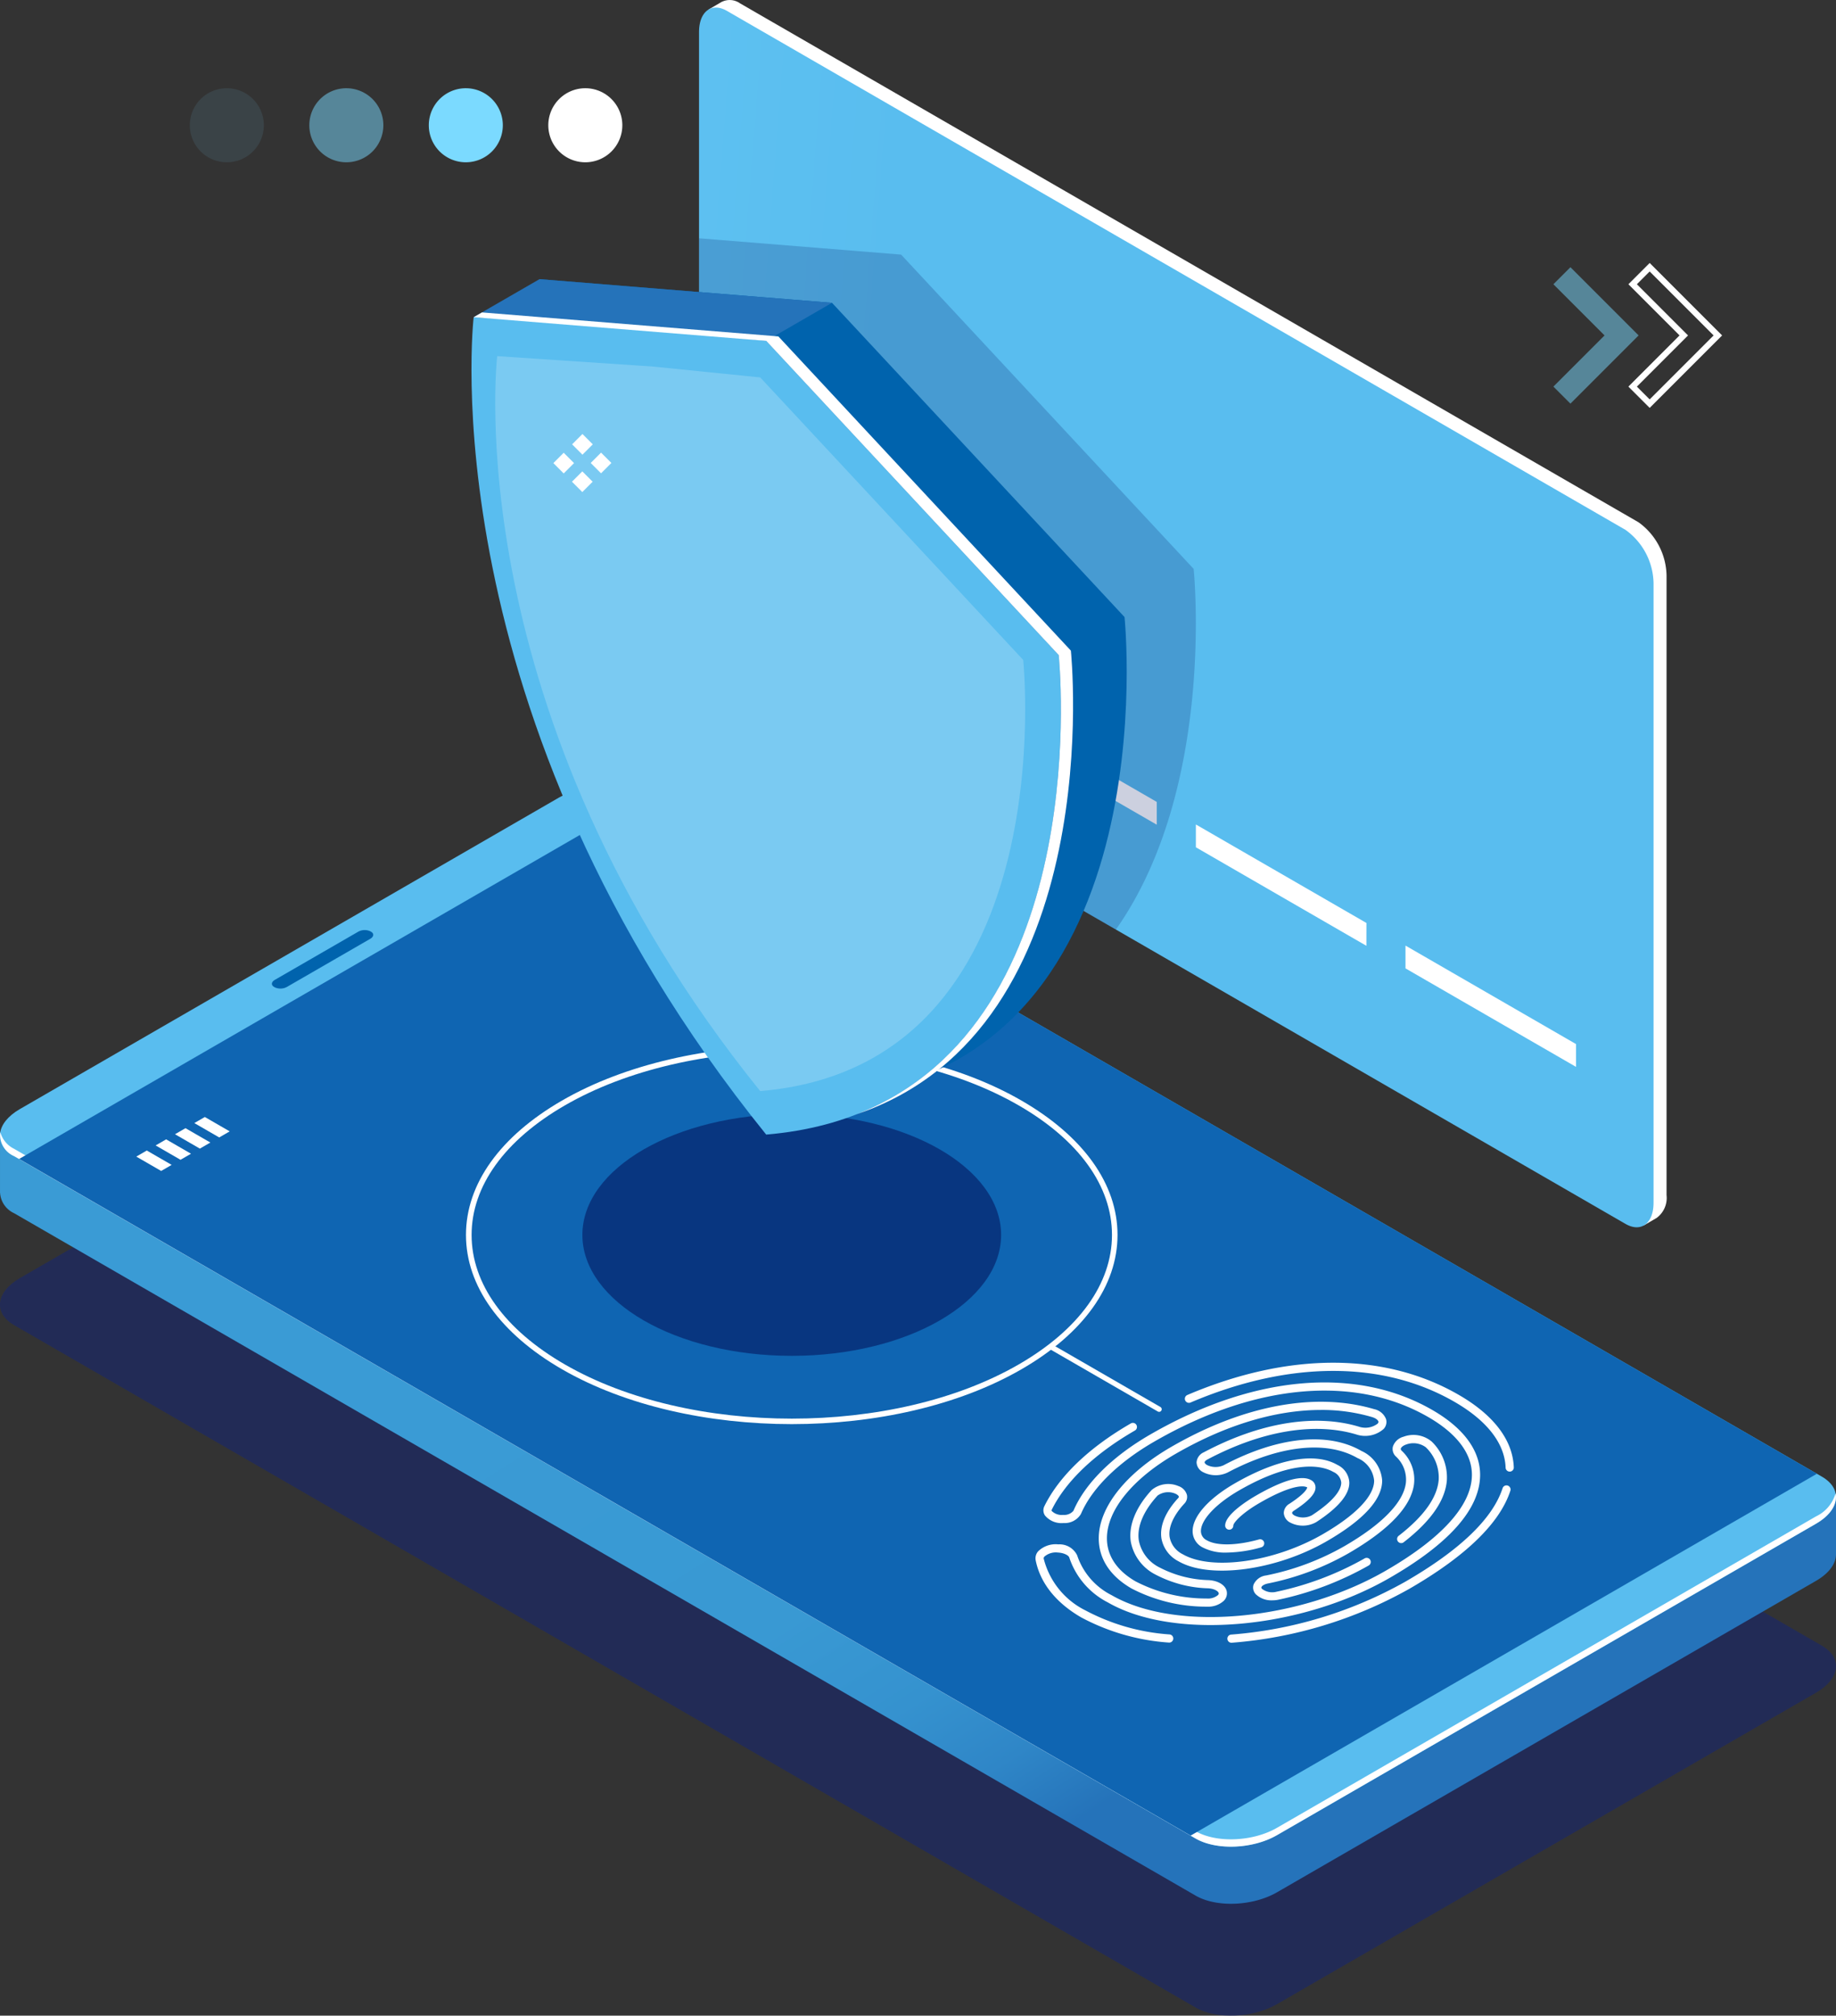 <svg id="转账" xmlns="http://www.w3.org/2000/svg" xmlns:xlink="http://www.w3.org/1999/xlink" width="199.822" height="219.289" viewBox="0 0 199.822 219.289">
  <rect x="0" y="0" width="199.822" height="219.289" fill="#333333" stroke="none"/>
  <defs>
    <linearGradient id="linear-gradient" x1="0.068" y1="0.106" x2="0.916" y2="0.88" gradientUnits="objectBoundingBox">
      <stop offset="0" stop-color="#3a9bd5"/>
      <stop offset="0.305" stop-color="#3a9bd5"/>
      <stop offset="0.356" stop-color="#3a9bd5"/>
      <stop offset="0.599" stop-color="#3999d3"/>
      <stop offset="0.688" stop-color="#3592cf"/>
      <stop offset="0.752" stop-color="#2f86c7"/>
      <stop offset="0.804" stop-color="#2675bb"/>
      <stop offset="0.81" stop-color="#2573ba"/>
    </linearGradient>
    <linearGradient id="linear-gradient-2" x1="6.44" y1="-1.815" x2="6.999" y2="-1.305" gradientUnits="objectBoundingBox">
      <stop offset="0" stop-color="#59bdef"/>
      <stop offset="1" stop-color="#7bdaff"/>
    </linearGradient>
    <linearGradient id="linear-gradient-3" x1="-0.397" y1="6.337" x2="-2.263" y2="6.151" xlink:href="#linear-gradient-2"/>
    <linearGradient id="linear-gradient-4" x1="-11.939" y1="0.82" x2="-10.511" y2="1.179" gradientUnits="objectBoundingBox">
      <stop offset="0" stop-color="#2573ba"/>
      <stop offset="0.907" stop-color="#0364ae"/>
      <stop offset="1" stop-color="#0063ad"/>
    </linearGradient>
    <linearGradient id="linear-gradient-5" x1="-32.724" y1="0.5" x2="-31.724" y2="0.5" gradientUnits="objectBoundingBox">
      <stop offset="0" stop-color="#0063ad"/>
      <stop offset="1" stop-color="#2573ba"/>
    </linearGradient>
    <linearGradient id="linear-gradient-6" x1="-12.368" y1="0.896" x2="-11.214" y2="0.896" gradientUnits="objectBoundingBox">
      <stop offset="0" stop-color="#7bdaff"/>
      <stop offset="1" stop-color="#59bdef"/>
    </linearGradient>
  </defs>
  <g id="组_37" data-name="组 37" transform="translate(0 85.524)">
    <path id="路径_136" data-name="路径 136" d="M717.575,281.924,658.9,315.811c-2.62,1.513-6.585,1.677-8.854.367l-128.6-74.245c-2.27-1.31-1.985-3.6.636-5.113l58.67-33.887c2.62-1.513,6.585-1.677,8.854-.367l128.6,74.245C720.479,278.122,720.195,280.411,717.575,281.924Z" transform="translate(-519.92 -183.297)" fill="#13247a" opacity="0.5"/>
    <path id="路径_137" data-name="路径 137" d="M719.742,258.448l-12.087-2.1L589.612,188.192c-2.27-1.31-6.234-1.146-8.854.368l-54.682,31.584-6.155-1.071v6.253h.006a2.617,2.617,0,0,0,1.526,2.232l128.6,74.246c2.27,1.31,6.234,1.146,8.854-.367l58.671-33.887c1.455-.84,2.187-1.919,2.164-2.937h0Z" transform="translate(-519.92 -181.096)" fill="url(#linear-gradient)"/>
    <path id="路径_138" data-name="路径 138" d="M717.575,260.216,658.9,294.1c-2.62,1.513-6.585,1.678-8.854.367l-128.6-74.245c-2.27-1.31-1.985-3.6.636-5.113l58.67-33.887c2.62-1.513,6.585-1.677,8.854-.367L718.21,255.1C720.479,256.414,720.195,258.7,717.575,260.216Z" transform="translate(-519.92 -179.974)" fill="url(#linear-gradient-2)"/>
    <path id="路径_139" data-name="路径 139" d="M717.576,266.221,658.9,300.107c-2.62,1.513-6.585,1.677-8.854.367l-128.6-74.245a2.831,2.831,0,0,1-1.49-1.811,2.494,2.494,0,0,0,1.49,2.61l128.6,74.245c2.27,1.311,6.234,1.147,8.854-.367l58.671-33.887c1.63-.942,2.355-2.182,2.125-3.3A3.969,3.969,0,0,1,717.576,266.221Z" transform="translate(-519.921 -186.778)" fill="#fff"/>
    <path id="路径_140" data-name="路径 140" d="M718.038,255l-68.16,39.366-127.5-73.614,68.16-39.366Z" transform="translate(-520.296 -180.191)" fill="#0f65b2"/>
    <path id="路径_141" data-name="路径 141" d="M565.565,199.415l-9.054,5.227a1.478,1.478,0,0,1-1.329.055l-.091-.053c-.34-.2-.3-.539.095-.766l9.054-5.227a1.473,1.473,0,0,1,1.328-.055l.092.053C566,198.844,565.958,199.188,565.565,199.415Z" transform="translate(-525.269 -182.804)" fill="#0063ad"/>
    <g id="组_36" data-name="组 36" transform="translate(14.833 35.997)">
      <path id="路径_142" data-name="路径 142" d="M541.285,228.347l-1.143.66-2.707-1.563,1.143-.66Z" transform="translate(-537.435 -223.137)" fill="#fff"/>
      <path id="路径_143" data-name="路径 143" d="M543.771,226.912l-1.143.66-2.708-1.563,1.143-.66Z" transform="translate(-537.815 -222.917)" fill="#fff"/>
      <path id="路径_144" data-name="路径 144" d="M546.258,225.476l-1.143.66-2.707-1.563,1.143-.66Z" transform="translate(-538.196 -222.698)" fill="#fff"/>
      <path id="路径_145" data-name="路径 145" d="M548.744,224.041l-1.143.66-2.708-1.563,1.143-.66Z" transform="translate(-538.576 -222.478)" fill="#fff"/>
    </g>
  </g>
  <g id="组_38" data-name="组 38" transform="translate(20.659 9.599)">
    <path id="路径_146" data-name="路径 146" d="M594.41,90.324a4.028,4.028,0,1,1-4.028,4.028A4.028,4.028,0,0,1,594.41,90.324Z" transform="translate(-551.366 -90.324)" fill="#fff"/>
    <path id="路径_147" data-name="路径 147" d="M579.054,90.324a4.028,4.028,0,1,1-4.029,4.028A4.028,4.028,0,0,1,579.054,90.324Z" transform="translate(-549.015 -90.324)" fill="#7bdaff"/>
    <path id="路径_148" data-name="路径 148" d="M563.7,90.324a4.028,4.028,0,1,1-4.029,4.028A4.028,4.028,0,0,1,563.7,90.324Z" transform="translate(-546.664 -90.324)" fill="#7bdaff" opacity="0.5"/>
    <path id="路径_149" data-name="路径 149" d="M548.341,90.324a4.028,4.028,0,1,1-4.028,4.028A4.028,4.028,0,0,1,548.341,90.324Z" transform="translate(-544.313 -90.324)" fill="#7bdaff" opacity="0.1"/>
  </g>
  <ellipse id="椭圆_17" data-name="椭圆 17" cx="22.786" cy="13.156" rx="22.786" ry="13.156" transform="translate(63.384 121.193)" fill="#041860" opacity="0.6"/>
  <path id="路径_150" data-name="路径 150" d="M615.257,254.488c-9.057,0-18.113-1.991-25.008-5.972-6.737-3.89-10.448-9.08-10.448-14.614s3.71-10.724,10.447-14.613c13.79-7.961,36.227-7.961,50.017,0,6.737,3.89,10.448,9.08,10.448,14.614s-3.71,10.724-10.447,14.613C633.37,252.5,624.314,254.488,615.257,254.488Zm0-40.571c-8.948,0-17.894,1.967-24.7,5.9-6.542,3.776-10.144,8.779-10.144,14.087s3.6,10.311,10.145,14.088c13.623,7.864,35.786,7.864,49.407,0,6.542-3.777,10.144-8.78,10.144-14.088s-3.6-10.311-10.144-14.087C633.149,215.883,624.2,213.917,615.257,213.917Z" transform="translate(-529.087 -99.554)" fill="#fff"/>
  <g id="组_41" data-name="组 41" transform="translate(76.081 0)">
    <path id="路径_151" data-name="路径 151" d="M712.191,135.812,614.4,79.353a1.948,1.948,0,0,0-1.992-.158v-.005l-1.453.849s.335.048.673.095a3.879,3.879,0,0,0-.277,1.524v67.375a7.3,7.3,0,0,0,3.049,5.825l97.788,56.458a2.96,2.96,0,0,0,.54.245v.764l1.461-.851h-.008a2.7,2.7,0,0,0,1.056-2.463V141.637A7.3,7.3,0,0,0,712.191,135.812Z" transform="translate(-609.938 -78.99)" fill="#fff"/>
    <path id="路径_152" data-name="路径 152" d="M710.589,212.292,612.8,155.834a7.3,7.3,0,0,1-3.049-5.825V82.634c0-2.245,1.365-3.277,3.049-2.305l97.788,56.458a7.3,7.3,0,0,1,3.049,5.825v67.375C713.638,212.233,712.273,213.264,710.589,212.292Z" transform="translate(-609.753 -79.139)" fill="url(#linear-gradient-3)"/>
    <g id="组_40" data-name="组 40" transform="translate(8.436 63.352)">
      <path id="路径_157" data-name="路径 157" d="M638.277,166.991l-18.563-10.717v-2.48l18.563,10.717Z" transform="translate(-619.714 -153.793)" fill="#fff"/>
      <path id="路径_158" data-name="路径 158" d="M665.218,182.545l-18.563-10.717v-2.48l18.563,10.717Z" transform="translate(-623.838 -156.175)" fill="#fff"/>
      <path id="路径_159" data-name="路径 159" d="M692.159,198.1,673.6,187.383V184.9l18.563,10.717Z" transform="translate(-627.963 -158.556)" fill="#fff"/>
      <path id="路径_160" data-name="路径 160" d="M719.1,213.654l-18.563-10.717v-2.48L719.1,211.174Z" transform="translate(-632.087 -160.937)" fill="#fff"/>
    </g>
  </g>
  <path id="路径_161" data-name="路径 161" d="M631.746,111.374,609.753,109.6v44.951a7.3,7.3,0,0,0,3.049,5.826l42.315,24.43c10.936-15.5,8.465-39.242,8.465-39.242Z" transform="translate(-533.672 -83.675)" fill="#041860" opacity="0.2"/>
  <g id="组_43" data-name="组 43" transform="translate(51.313 30.369)">
    <g id="组_42" data-name="组 42">
      <path id="路径_162" data-name="路径 162" d="M652.876,151.608l-31.835-34.185-31.835-2.575s-5.116,43.156,31.835,88.93C657.992,200.672,652.876,151.608,652.876,151.608Z" transform="translate(-581.802 -114.848)" fill="url(#linear-gradient-4)"/>
      <path id="路径_163" data-name="路径 163" d="M587.954,114.848l-7.163,4.135,31.835,2.576,7.163-4.135Z" transform="translate(-580.551 -114.848)" fill="url(#linear-gradient-5)"/>
      <path id="路径_164" data-name="路径 164" d="M644.418,156.491l-31.834-34.185-13.091-1.323-18.745-1.253s-5.117,43.156,31.836,88.93C649.535,205.555,644.418,156.491,644.418,156.491Z" transform="translate(-580.508 -115.595)" fill="url(#linear-gradient-6)"/>
      <path id="路径_165" data-name="路径 165" d="M644.462,156.4l-31.835-34.185-31.834-2.575.9-.52,32.259,2.61,31.835,34.185s4.271,41.015-23.247,50.414C648.595,196.083,644.462,156.4,644.462,156.4Z" transform="translate(-580.551 -115.501)" fill="#fff"/>
    </g>
    <path id="路径_166" data-name="路径 166" d="M641.021,157.788,612.4,127.053l-11.769-1.19-16.854-1.126s-4.6,38.8,28.622,79.957C645.621,201.9,641.021,157.788,641.021,157.788Z" transform="translate(-580.975 -116.362)" fill="#fff" opacity="0.2"/>
  </g>
  <g id="组_44" data-name="组 44" transform="translate(60.225 47.216)">
    <rect id="矩形_23" data-name="矩形 23" width="1.592" height="1.592" transform="translate(1.126 2.04) rotate(45)" fill="#fff"/>
    <rect id="矩形_24" data-name="矩形 24" width="1.592" height="1.592" transform="matrix(0.707, 0.707, -0.707, 0.707, 5.191, 2.026)" fill="#fff"/>
    <rect id="矩形_25" data-name="矩形 25" width="1.592" height="1.592" transform="translate(3.166 0) rotate(45)" fill="#fff"/>
    <rect id="矩形_26" data-name="矩形 26" width="1.592" height="1.592" transform="matrix(0.707, 0.707, -0.707, 0.707, 3.151, 4.066)" fill="#fff"/>
  </g>
  <g id="组_45" data-name="组 45" transform="translate(169.064 28.609)">
    <path id="路径_167" data-name="路径 167" d="M731.5,128.537l-2.316-2.316,5.567-5.568-5.567-5.567,2.316-2.316,7.884,7.883Zm-1.392-2.316,1.392,1.391,6.959-6.959-6.959-6.958-1.392,1.391,5.567,5.567Z" transform="translate(-721.021 -112.77)" fill="#fff"/>
    <path id="路径_168" data-name="路径 168" d="M721.4,113.316l-1.854,1.854,5.567,5.567-5.567,5.567,1.854,1.854,5.567-5.567,1.854-1.854Z" transform="translate(-719.545 -112.854)" fill="#7bdaff" opacity="0.5"/>
  </g>
  <g id="组_46" data-name="组 46" transform="translate(112.696 148.253)">
    <path id="路径_169" data-name="路径 169" d="M678.1,286.919a.445.445,0,0,1-.035-.889,45.854,45.854,0,0,0,18.928-5.741c5.96-3.441,9.529-6.866,10.608-10.182a.445.445,0,0,1,.847.276c-1.15,3.53-4.854,7.122-11.009,10.676a46.758,46.758,0,0,1-19.3,5.858Z" transform="translate(-656.763 -256.454)" fill="#fff"/>
    <path id="路径_170" data-name="路径 170" d="M707.539,265.888a.445.445,0,0,1-.445-.429c-.095-2.639-2.017-5.114-5.555-7.156-7.825-4.518-18.029-4.494-28.734.068a.445.445,0,0,1-.349-.82c10.968-4.672,21.455-4.679,29.528-.019,3.819,2.2,5.893,4.934,6,7.895a.445.445,0,0,1-.429.461Z" transform="translate(-655.926 -254.041)" fill="#fff"/>
    <path id="路径_171" data-name="路径 171" d="M667.539,284.873a.35.35,0,0,1-.042,0,23.665,23.665,0,0,1-9.518-2.729c-2.758-1.593-4.478-3.746-4.97-6.227a1.148,1.148,0,0,1,.285-.987,2.729,2.729,0,0,1,2.181-.739,2.123,2.123,0,0,1,2.048,1.192,7.517,7.517,0,0,0,3.762,4.34c6.95,4.012,20.331,2.813,29.831-2.671,6.13-3.539,9.371-7.147,9.371-10.433,0-2.313-1.641-4.484-4.745-6.276-8.008-4.623-18.881-3.65-29.83,2.67-3.951,2.281-6.784,5.075-7.976,7.868a2.057,2.057,0,0,1-1.907.989,2.329,2.329,0,0,1-2.01-.825,1.009,1.009,0,0,1-.061-1.012c1.613-3.268,4.866-6.381,9.407-9a.445.445,0,0,1,.445.771c-4.389,2.533-7.519,5.517-9.054,8.627a.119.119,0,0,0,.013.138,1.539,1.539,0,0,0,1.236.415,1.3,1.3,0,0,0,1.114-.449c1.268-2.969,4.233-5.912,8.349-8.289,11.232-6.485,22.43-7.458,30.721-2.67,3.4,1.961,5.19,4.4,5.19,7.046,0,3.674-3.3,7.443-9.816,11.2-9.745,5.627-23.527,6.824-30.721,2.671a8.48,8.48,0,0,1-4.174-4.866c-.067-.235-.56-.511-1.24-.547a1.9,1.9,0,0,0-1.46.434c-.106.121-.09.2-.084.23a8.643,8.643,0,0,0,4.542,5.63,22.793,22.793,0,0,0,9.157,2.614.445.445,0,0,1-.041.888Z" transform="translate(-652.987 -254.428)" fill="#fff"/>
    <path id="路径_172" data-name="路径 172" d="M683.03,281.315a2.444,2.444,0,0,1-1.775-.656,1.053,1.053,0,0,1-.25-1.052,1.716,1.716,0,0,1,1.372-1,28.391,28.391,0,0,0,8.461-3.155c4.114-2.375,6.444-4.749,6.739-6.863a3.424,3.424,0,0,0-1.088-2.931,1.116,1.116,0,0,1-.324-1.054,1.66,1.66,0,0,1,1.156-1.087,3.09,3.09,0,0,1,3.068.522,5.4,5.4,0,0,1,1.653,4.217c-.172,2.2-1.762,4.473-4.728,6.762a.445.445,0,0,1-.544-.7c2.758-2.128,4.234-4.19,4.385-6.127a4.548,4.548,0,0,0-1.413-3.536,2.282,2.282,0,0,0-2.125-.294c-.386.136-.557.329-.586.451-.006.026-.025.107.1.231a4.269,4.269,0,0,1,1.331,3.674c-.339,2.43-2.753,4.957-7.176,7.511a29.331,29.331,0,0,1-8.727,3.256c-.42.085-.66.27-.7.406-.008.023-.025.077.065.177a1.821,1.821,0,0,0,1.569.314,33.486,33.486,0,0,0,9.6-3.629.445.445,0,1,1,.445.771,34.376,34.376,0,0,1-9.854,3.729A3.109,3.109,0,0,1,683.03,281.315Z" transform="translate(-657.269 -255.464)" fill="#fff"/>
    <path id="路径_173" data-name="路径 173" d="M672.944,281.348h-.105a17.592,17.592,0,0,1-8.152-1.978c-2.334-1.347-3.568-3.234-3.568-5.458,0-3.374,2.956-7.1,7.905-9.953,7.842-4.528,15.678-5.983,22.064-4.1a1.781,1.781,0,0,1,1.3,1.087,1.115,1.115,0,0,1-.263,1.07h0a3.04,3.04,0,0,1-2.968.6c-4.562-1.369-10.322-.4-16.218,2.725-.221.118-.3.241-.3.311s.1.192.255.283a2.13,2.13,0,0,0,1.826.024c5.864-3.1,11.328-3.665,14.989-1.552a3.821,3.821,0,0,1,2.255,3.225c0,2.067-2.031,4.288-6.034,6.6-5.488,3.167-12.722,4.148-16.127,2.182a3.508,3.508,0,0,1-1.863-2.5c-.2-1.351.427-2.866,1.828-4.383.08-.087.07-.136.067-.152-.02-.091-.154-.23-.408-.335a1.985,1.985,0,0,0-1.9.214c-1.545,1.673-2.271,3.408-2.047,4.887a4.152,4.152,0,0,0,2.269,2.945,12.208,12.208,0,0,0,5.327,1.37c1.137.064,1.956.63,1.992,1.376a1.137,1.137,0,0,1-.348.883A2.5,2.5,0,0,1,672.944,281.348Zm12.35-21.4c-4.911,0-10.357,1.626-15.825,4.783-4.671,2.7-7.46,6.13-7.46,9.182,0,1.888,1.08,3.509,3.123,4.688a16.723,16.723,0,0,0,7.736,1.859,1.689,1.689,0,0,0,1.214-.362.274.274,0,0,0,.1-.183c-.011-.228-.455-.524-1.155-.564a13.085,13.085,0,0,1-5.721-1.488,5.06,5.06,0,0,1-2.7-3.582c-.266-1.751.541-3.749,2.273-5.624a2.813,2.813,0,0,1,2.9-.432,1.44,1.44,0,0,1,.937.966,1.041,1.041,0,0,1-.281.947c-1.194,1.292-1.763,2.586-1.6,3.645a2.623,2.623,0,0,0,1.428,1.864c3.159,1.823,10,.844,15.238-2.182,3.6-2.081,5.589-4.151,5.589-5.829a2.962,2.962,0,0,0-1.811-2.454c-3.39-1.957-8.539-1.386-14.127,1.568a3,3,0,0,1-2.686-.04,1.24,1.24,0,0,1-.7-1.069,1.293,1.293,0,0,1,.776-1.082c6.1-3.237,12.1-4.229,16.891-2.792a2.205,2.205,0,0,0,2.04-.33h0c.112-.128.088-.208.08-.236-.044-.151-.278-.358-.7-.483A19.52,19.52,0,0,0,685.294,259.946Zm6.5,1.779h0Z" transform="translate(-654.232 -254.809)" fill="#fff"/>
    <path id="路径_174" data-name="路径 174" d="M676.906,276.579a5.338,5.338,0,0,1-2.634-.562,1.99,1.99,0,0,1-1.09-1.773c0-1.591,1.714-3.531,4.585-5.189,4.659-2.69,8.729-3.425,11.168-2.017a2.238,2.238,0,0,1,1.3,1.893c.035,1.3-1.175,2.757-3.6,4.334a2.964,2.964,0,0,1-2.829.05,1.257,1.257,0,0,1-.7-1.026,1.184,1.184,0,0,1,.609-1.017c1.943-1.261,1.941-1.782,1.941-1.782-.542-.314-2.18-.047-5.145,1.666-2.057,1.187-2.907,2.205-2.9,2.487a.444.444,0,0,1-.442.447h0a.445.445,0,0,1-.445-.442c-.009-1.227,2.562-2.808,3.349-3.262,2.036-1.175,4.728-2.426,6-1.691a.9.9,0,0,1,.484.769c.011.436-.219,1.176-2.346,2.555-.128.083-.206.178-.2.248s.069.17.256.278a2.09,2.09,0,0,0,1.9-.025c2.811-1.833,3.206-3.02,3.191-3.566a1.419,1.419,0,0,0-.855-1.146c-1.02-.589-4.063-1.57-10.277,2.017-2.515,1.452-4.141,3.187-4.141,4.418a1.116,1.116,0,0,0,.645,1c1.081.623,3.206.589,5.683-.094a.445.445,0,1,1,.237.858A14.353,14.353,0,0,1,676.906,276.579Z" transform="translate(-656.079 -255.924)" fill="#fff"/>
  </g>
  <path id="路径_175" data-name="路径 175" d="M666.705,259.027a.283.283,0,0,1-.141-.038l-11.725-6.769a.283.283,0,1,1,.283-.489l11.725,6.768a.283.283,0,0,1-.141.528Z" transform="translate(-540.553 -105.429)" fill="#fff"/>
</svg>
